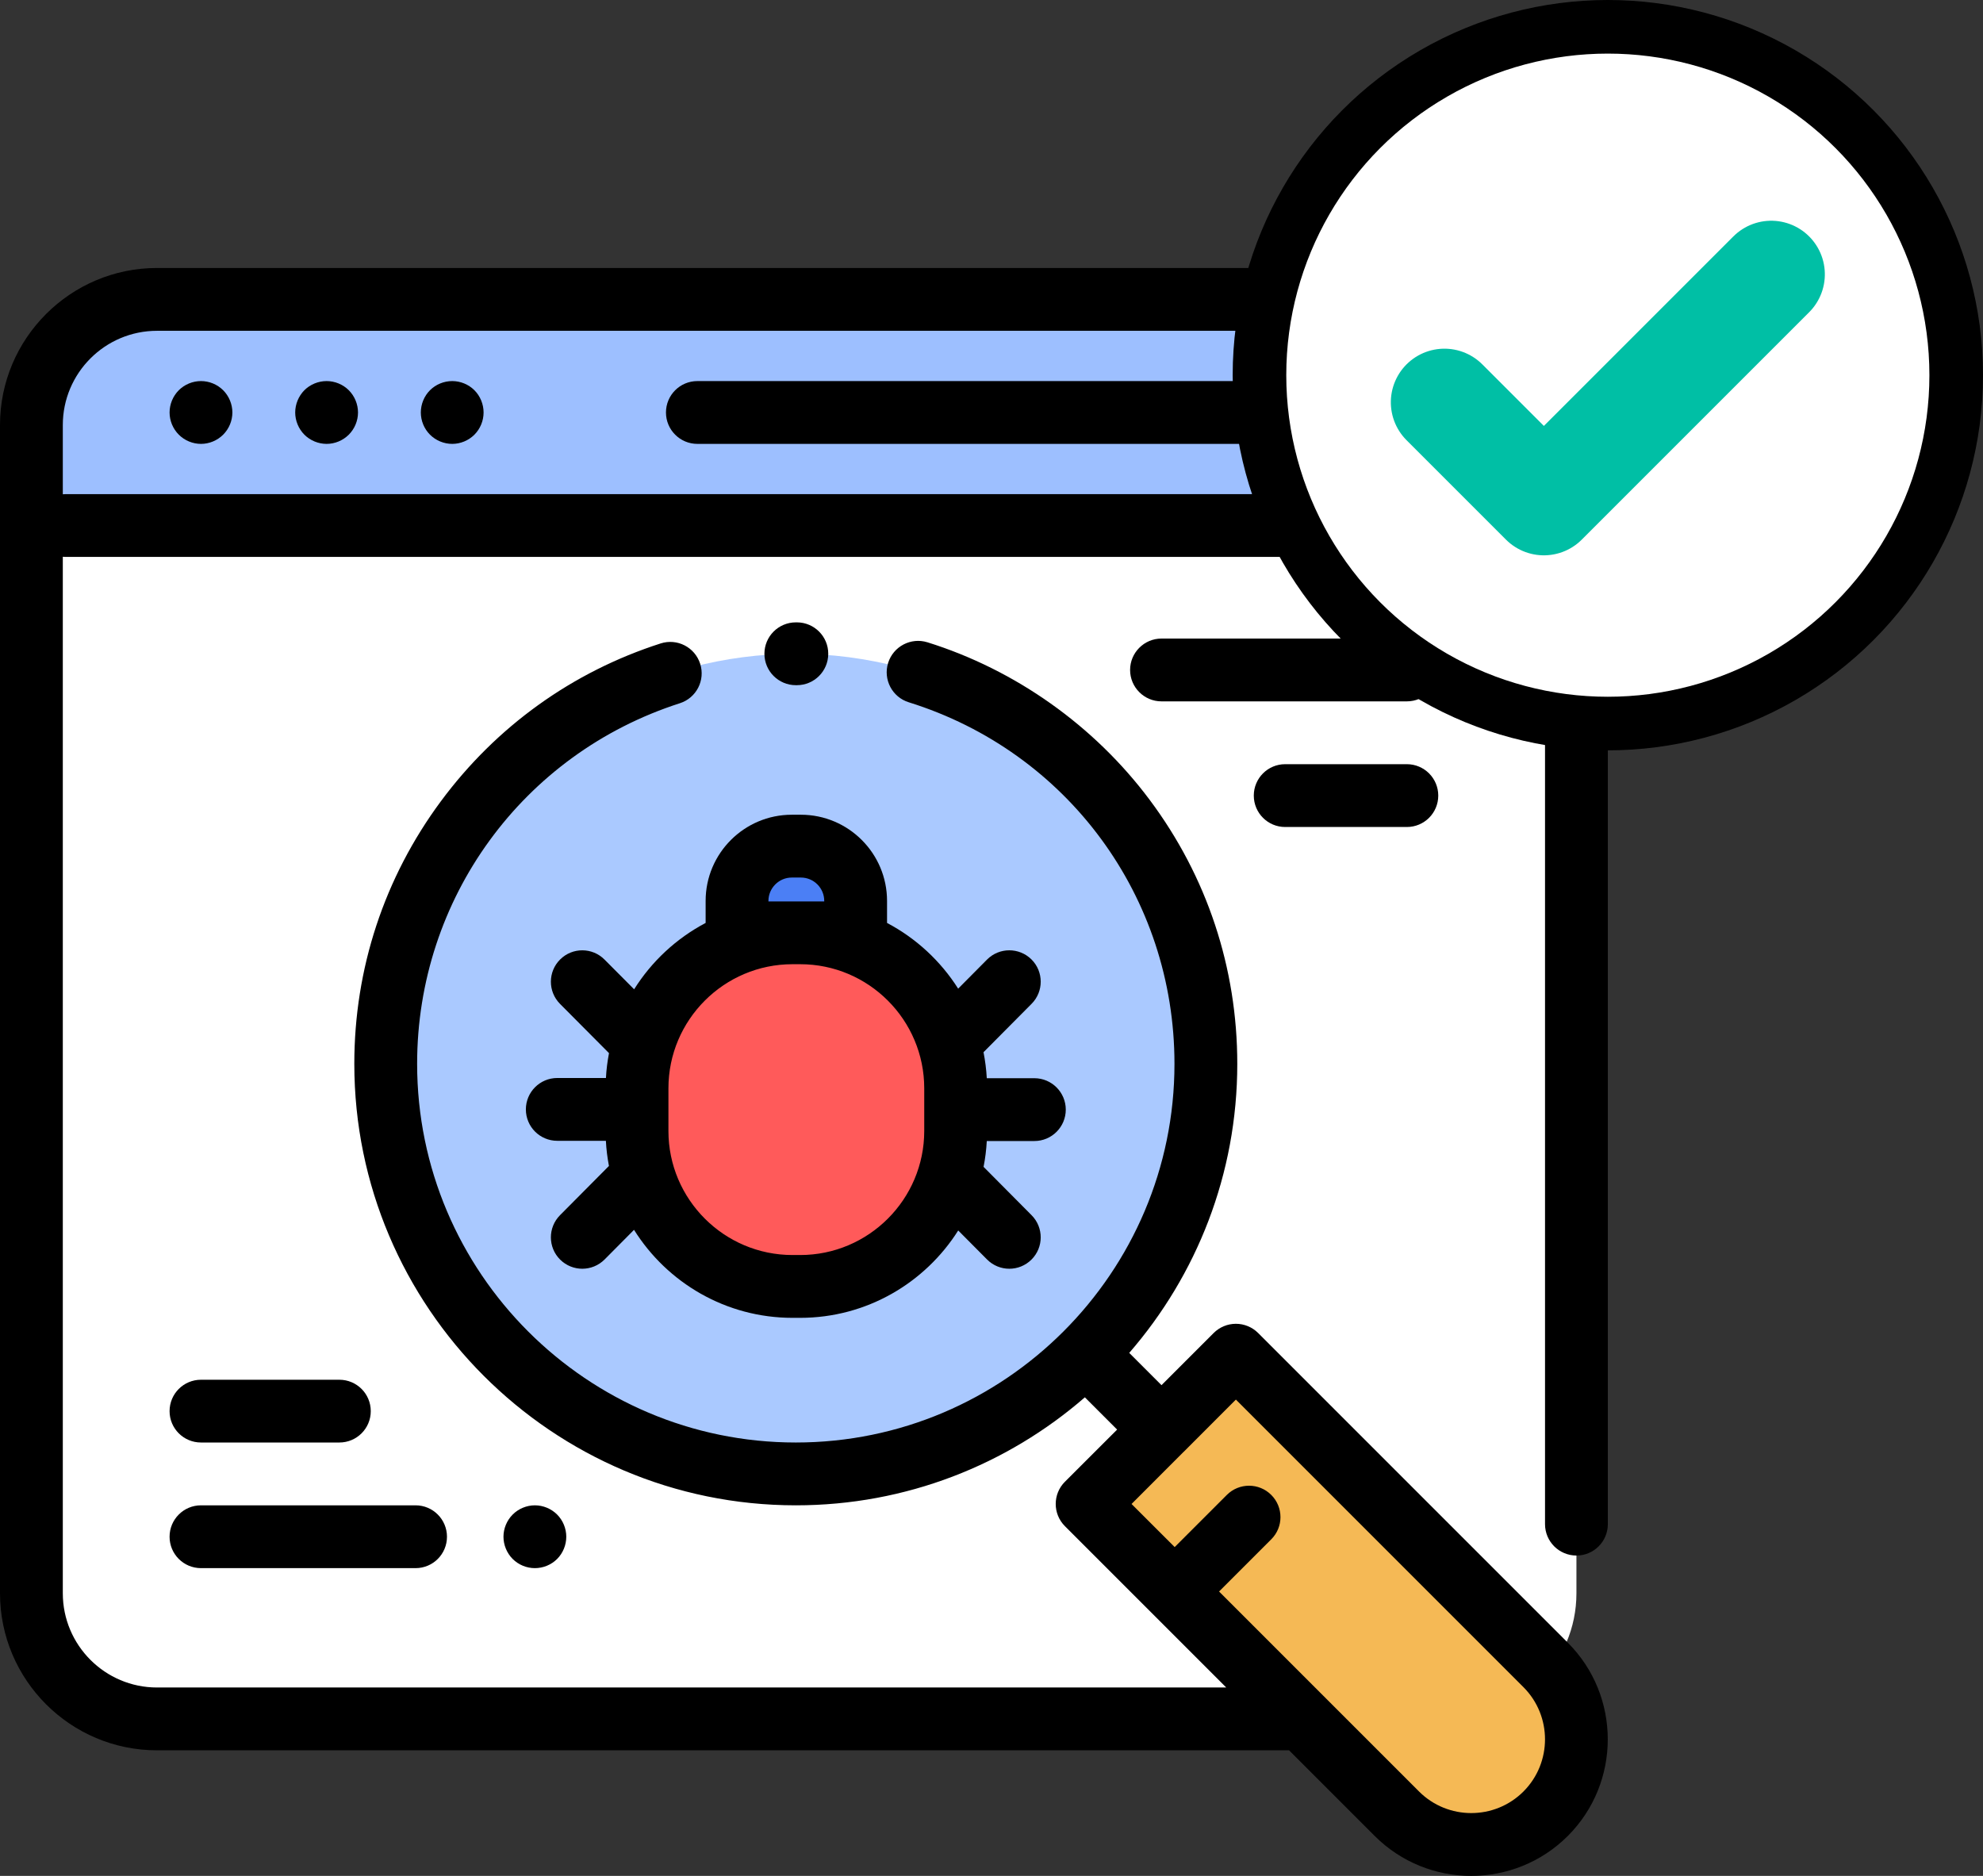 <?xml version="1.0" encoding="UTF-8"?>
<svg width="37px" height="35px" viewBox="0 0 37 35" version="1.1" xmlns="http://www.w3.org/2000/svg" xmlns:xlink="http://www.w3.org/1999/xlink">
    <rect x="0" y="0" width="37" height="35" fill="#333333" stroke="none"/>
    <!-- Generator: Sketch 63.1 (92452) - https://sketch.com -->
    <title>bug</title>
    <desc>Created with Sketch.</desc>
    <g id="测试-计划" stroke="none" stroke-width="1" fill="none" fill-rule="evenodd">
        <g id="测试-测试报告-MVP" transform="translate(-564, -465)">
            <g id="解决缺陷" transform="translate(564, 464)">
                <g id="bug" transform="translate(0, 1)">
                    <path d="M4.805,32.071 L2.93,32.071 C1.635,32.071 0.586,31.022 0.586,29.727 L0.586,7.93 C0.586,6.636 1.635,5.586 2.93,5.586 L27.07,5.586 C28.365,5.586 29.414,6.636 29.414,7.93 L29.414,29.727 C29.414,31.022 28.365,32.071 27.07,32.071 L24.668,32.071 L4.805,32.071 Z" id="路径" fill="#FFFFFF" fill-rule="nonzero"></path>
                    <path d="M27.07,5.586 L2.93,5.586 C1.635,5.586 0.586,6.636 0.586,7.93 L0.586,9.805 L29.414,9.805 L29.414,7.93 C29.414,6.636 28.365,5.586 27.07,5.586 Z" id="路径" fill="#9DBFFF" fill-rule="nonzero"></path>
                    <line x1="1.231" y1="9.826" x2="29.062" y2="9.826" id="路径" fill="#231F20" fill-rule="nonzero"></line>
                    <circle id="椭圆形" fill="#AAC9FF" fill-rule="nonzero" cx="14.849" cy="19.849" r="7.651"></circle>
                    <path d="M28.839,33.84 L28.839,33.84 C28.073,34.607 26.83,34.607 26.063,33.84 L20.284,28.061 L23.06,25.285 L28.839,31.064 C29.606,31.831 29.606,33.073 28.839,33.84 Z" id="路径" fill="#F5B955" fill-rule="nonzero"></path>
                    <path d="M14.93,24.002 L14.787,24.002 C13.185,24.002 11.886,22.703 11.886,21.101 L11.886,20.306 C11.886,18.703 13.185,17.404 14.787,17.404 L14.93,17.404 C16.532,17.404 17.831,18.703 17.831,20.306 L17.831,21.101 C17.831,22.703 16.532,24.002 14.93,24.002 Z" id="路径" fill="#FF5A5A" fill-rule="nonzero"></path>
                    <path d="M15.965,17.404 L13.752,17.404 L13.752,16.809 C13.752,16.245 14.21,15.787 14.774,15.787 L14.943,15.787 C15.508,15.787 15.965,16.245 15.965,16.809 L15.965,17.404 Z" id="路径" fill="#4B7FF5" fill-rule="nonzero"></path>
                    <path d="M29.414,29.023 C29.738,29.023 30,28.761 30,28.437 L30,7.93 C30,6.315 28.686,5 27.07,5 L2.93,5 C1.314,5 0,6.315 0,7.93 L0,29.727 C0,31.343 1.314,32.657 2.93,32.657 L24.052,32.657 L25.649,34.254 C26.146,34.751 26.799,35 27.451,35 C28.104,35 28.757,34.751 29.254,34.254 C30.247,33.26 30.247,31.643 29.254,30.65 L23.474,24.87 C23.365,24.761 23.215,24.699 23.06,24.699 C22.905,24.699 22.756,24.761 22.646,24.87 L21.672,25.844 L21.07,25.242 C22.325,23.796 23.086,21.91 23.086,19.849 C23.086,18.058 22.521,16.354 21.451,14.923 C20.418,13.54 18.945,12.496 17.305,11.984 C16.996,11.888 16.668,12.06 16.571,12.369 C16.475,12.678 16.647,13.007 16.956,13.103 C19.922,14.028 21.914,16.739 21.914,19.849 C21.914,23.745 18.744,26.914 14.849,26.914 C10.953,26.914 7.783,23.745 7.783,19.849 C7.783,16.767 9.753,14.063 12.685,13.121 C12.994,13.022 13.163,12.692 13.064,12.384 C12.965,12.075 12.635,11.906 12.327,12.005 C10.679,12.534 9.261,13.553 8.226,14.95 C7.17,16.376 6.611,18.07 6.611,19.849 C6.611,24.391 10.307,28.086 14.849,28.086 C16.909,28.086 18.796,27.326 20.242,26.071 L20.844,26.673 L19.87,27.646 C19.641,27.875 19.641,28.246 19.87,28.475 L22.88,31.485 L2.93,31.485 C1.96,31.485 1.172,30.696 1.172,29.727 L1.172,10.388 C1.191,10.39 1.211,10.391 1.231,10.391 L28.828,10.391 L28.828,28.437 C28.828,28.761 29.09,29.023 29.414,29.023 Z M22.086,27.087 C22.086,27.087 22.086,27.087 22.087,27.087 C22.087,27.087 22.087,27.087 22.087,27.087 L23.06,26.113 L28.425,31.478 C28.962,32.015 28.962,32.889 28.425,33.426 C27.888,33.962 27.015,33.962 26.478,33.426 L22.746,29.694 L23.72,28.72 C23.949,28.492 23.949,28.121 23.72,27.892 C23.491,27.663 23.12,27.663 22.891,27.892 L21.918,28.865 L21.113,28.061 L22.086,27.087 Z M1.231,9.219 C1.211,9.219 1.191,9.22 1.172,9.222 L1.172,7.93 C1.172,6.961 1.96,6.172 2.93,6.172 L27.07,6.172 C28.04,6.172 28.828,6.961 28.828,7.93 L28.828,9.219 L1.231,9.219 Z" id="形状" fill="#000000" fill-rule="nonzero"></path>
                    <path d="M26.25,7.11 L13.012,7.11 C12.688,7.11 12.426,7.372 12.426,7.696 C12.426,8.019 12.688,8.282 13.012,8.282 L26.25,8.282 C26.574,8.282 26.836,8.019 26.836,7.696 C26.836,7.372 26.574,7.11 26.25,7.11 Z" id="路径" fill="#000000" fill-rule="nonzero"></path>
                    <path d="M6.094,7.11 C5.94,7.11 5.788,7.172 5.679,7.281 C5.571,7.39 5.508,7.542 5.508,7.696 C5.508,7.85 5.571,8.001 5.679,8.11 C5.788,8.219 5.94,8.282 6.094,8.282 C6.248,8.282 6.399,8.219 6.508,8.11 C6.617,8.001 6.68,7.85 6.68,7.696 C6.68,7.542 6.617,7.39 6.508,7.281 C6.399,7.172 6.248,7.11 6.094,7.11 Z" id="路径" fill="#000000" fill-rule="nonzero"></path>
                    <path d="M3.75,7.11 C3.596,7.11 3.445,7.172 3.336,7.281 C3.227,7.39 3.164,7.542 3.164,7.696 C3.164,7.85 3.227,8.001 3.336,8.11 C3.445,8.219 3.596,8.282 3.75,8.282 C3.904,8.282 4.055,8.219 4.164,8.11 C4.273,8.001 4.336,7.85 4.336,7.696 C4.336,7.542 4.273,7.39 4.164,7.281 C4.055,7.172 3.904,7.11 3.75,7.11 Z" id="路径" fill="#000000" fill-rule="nonzero"></path>
                    <path d="M8.438,7.11 C8.283,7.11 8.132,7.172 8.023,7.281 C7.914,7.39 7.852,7.542 7.852,7.696 C7.852,7.85 7.914,8.001 8.023,8.11 C8.132,8.219 8.283,8.282 8.438,8.282 C8.592,8.282 8.743,8.219 8.852,8.11 C8.961,8.001 9.023,7.85 9.023,7.696 C9.023,7.542 8.961,7.39 8.852,7.281 C8.743,7.172 8.592,7.11 8.438,7.11 Z" id="路径" fill="#000000" fill-rule="nonzero"></path>
                    <path d="M14.866,12.784 C14.866,12.784 14.867,12.784 14.868,12.784 C15.191,12.784 15.453,12.523 15.454,12.2 C15.456,11.877 15.194,11.613 14.871,11.612 L14.849,11.612 C14.525,11.612 14.263,11.874 14.263,12.198 C14.263,12.521 14.525,12.784 14.849,12.784 L14.866,12.784 Z" id="路径" fill="#000000" fill-rule="nonzero"></path>
                    <path d="M3.164,28.672 C3.164,28.996 3.426,29.258 3.75,29.258 L7.754,29.258 C8.078,29.258 8.34,28.996 8.34,28.672 C8.34,28.349 8.078,28.086 7.754,28.086 L3.75,28.086 C3.426,28.086 3.164,28.349 3.164,28.672 Z" id="路径" fill="#000000" fill-rule="nonzero"></path>
                    <path d="M6.332,25.743 L3.75,25.743 C3.426,25.743 3.164,26.005 3.164,26.329 C3.164,26.652 3.426,26.914 3.75,26.914 L6.332,26.914 C6.656,26.914 6.918,26.652 6.918,26.329 C6.918,26.005 6.656,25.743 6.332,25.743 Z" id="路径" fill="#000000" fill-rule="nonzero"></path>
                    <path d="M10.395,29.087 C10.504,28.978 10.566,28.826 10.566,28.672 C10.566,28.518 10.504,28.367 10.395,28.258 C10.286,28.149 10.135,28.086 9.98,28.086 C9.826,28.086 9.675,28.149 9.566,28.258 C9.457,28.367 9.394,28.518 9.394,28.672 C9.394,28.826 9.457,28.978 9.566,29.087 C9.675,29.196 9.826,29.258 9.98,29.258 C10.135,29.258 10.286,29.196 10.395,29.087 Z" id="路径" fill="#000000" fill-rule="nonzero"></path>
                    <path d="M26.25,11.914 L21.672,11.914 C21.349,11.914 21.086,12.177 21.086,12.5 C21.086,12.824 21.349,13.086 21.672,13.086 L26.25,13.086 C26.574,13.086 26.836,12.824 26.836,12.5 C26.836,12.177 26.574,11.914 26.25,11.914 Z" id="路径" fill="#000000" fill-rule="nonzero"></path>
                    <path d="M26.25,14.258 L23.979,14.258 C23.656,14.258 23.394,14.521 23.394,14.844 C23.394,15.168 23.656,15.43 23.979,15.43 L26.25,15.43 C26.574,15.43 26.836,15.168 26.836,14.844 C26.836,14.521 26.574,14.258 26.25,14.258 Z" id="路径" fill="#000000" fill-rule="nonzero"></path>
                    <path d="M14.943,15.201 L14.774,15.201 C13.887,15.201 13.166,15.922 13.166,16.809 L13.166,17.22 C12.62,17.508 12.159,17.937 11.832,18.458 L11.28,17.904 C11.052,17.674 10.681,17.673 10.452,17.901 C10.222,18.129 10.221,18.5 10.449,18.73 L11.363,19.649 C11.334,19.801 11.314,19.956 11.306,20.113 L10.398,20.113 C10.074,20.113 9.812,20.376 9.812,20.699 C9.812,21.023 10.074,21.285 10.398,21.285 L11.305,21.285 C11.313,21.445 11.333,21.601 11.362,21.754 L10.449,22.673 C10.221,22.903 10.222,23.274 10.452,23.502 C10.566,23.615 10.716,23.672 10.865,23.672 C11.015,23.672 11.166,23.614 11.281,23.499 L11.83,22.946 C12.447,23.931 13.542,24.588 14.787,24.588 L14.93,24.588 C16.17,24.588 17.261,23.936 17.879,22.958 L18.417,23.499 C18.531,23.614 18.682,23.672 18.832,23.672 C18.982,23.672 19.131,23.615 19.245,23.502 C19.475,23.274 19.476,22.903 19.248,22.673 L18.352,21.771 C18.383,21.614 18.403,21.453 18.412,21.289 L19.3,21.289 C19.623,21.289 19.886,21.027 19.886,20.703 C19.886,20.38 19.623,20.117 19.3,20.117 L18.412,20.117 C18.403,19.952 18.382,19.79 18.351,19.632 L19.248,18.729 C19.476,18.5 19.475,18.129 19.246,17.901 C19.016,17.673 18.645,17.674 18.417,17.903 L17.878,18.446 C17.551,17.93 17.093,17.506 16.551,17.22 L16.551,16.809 C16.551,15.922 15.83,15.201 14.943,15.201 Z M14.338,16.819 L14.338,16.809 C14.338,16.569 14.534,16.373 14.774,16.373 L14.943,16.373 C15.184,16.373 15.379,16.569 15.379,16.809 L15.379,16.819 L14.93,16.819 L14.787,16.819 L14.338,16.819 Z M17.245,20.306 L17.245,21.101 C17.245,22.377 16.207,23.416 14.93,23.416 L14.787,23.416 C13.511,23.416 12.472,22.377 12.472,21.101 L12.472,20.306 C12.472,19.029 13.511,17.99 14.787,17.99 L14.93,17.99 C16.207,17.99 17.245,19.029 17.245,20.306 Z" id="形状" fill="#000000" fill-rule="nonzero"></path>
                    <circle id="椭圆形" stroke="#000000" fill="#FFFFFF" cx="30" cy="7" r="6.5"></circle>
                    <polyline id="路径" stroke="#00BFA5" stroke-width="2" stroke-linecap="round" stroke-linejoin="round" transform="translate(30, 6.312) rotate(-45) translate(-30, -6.312) " points="33 7.624 27 7.624 27 5"></polyline>
                </g>
            </g>
        </g>
    </g>
</svg>